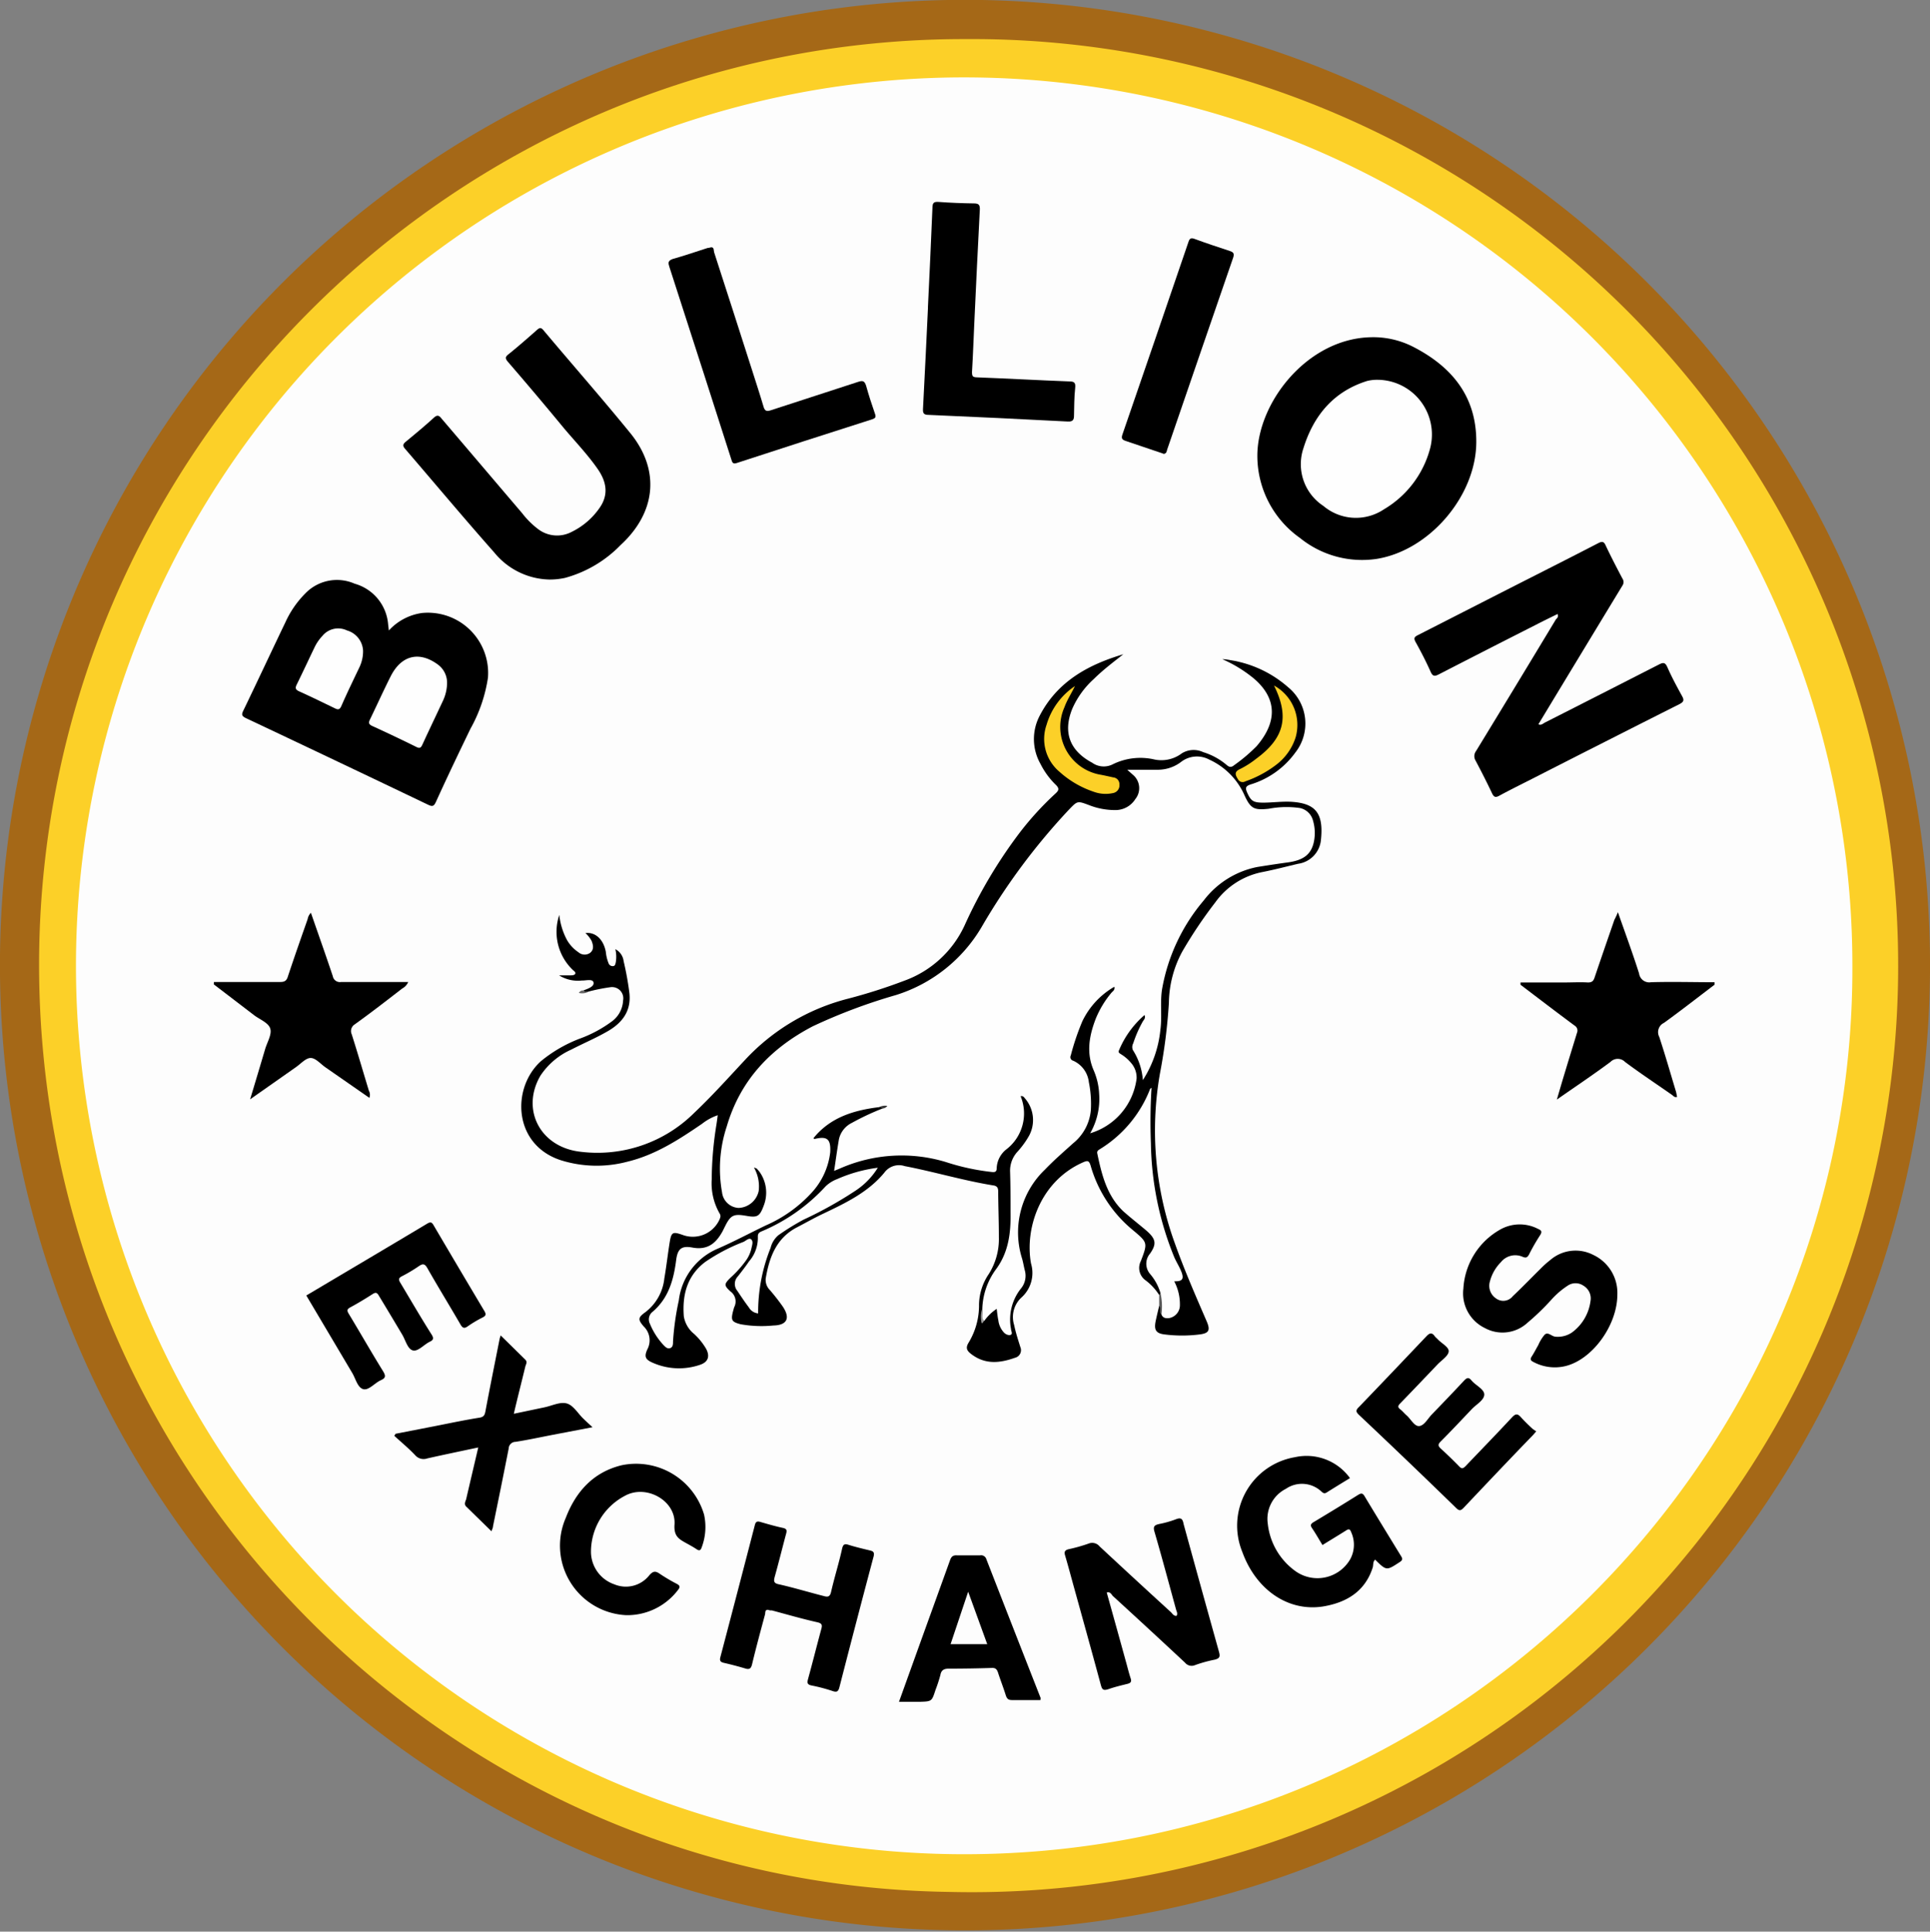 <svg xmlns="http://www.w3.org/2000/svg" viewBox="0 0 246.93 247.08"><rect x="0" y="0" width="246.93" height="247.08" fill="#808080" stroke="none"/><defs><style>.cls-1{fill:#a56817;}.cls-2{fill:#fcd028;}.cls-3{fill:#fdfdfd;}.cls-4{fill:#5a5a5a;}.cls-5{fill:#676767;}.cls-6{fill:#fefefe;}.cls-7{fill:#9f9f9f;}.cls-8{fill:#3a3a3a;}</style></defs><g id="Layer_2" data-name="Layer 2"><g id="Layer_1-2" data-name="Layer 1"><path class="cls-1" d="M246.92,125.33A123.47,123.47,0,1,1,125.63,0,123.49,123.49,0,0,1,246.92,125.33Z"/><path class="cls-2" d="M123.52,5a118.52,118.52,0,1,1-2.15,237C57.52,241.07,5,188.89,5,123.35,5.06,58.11,58.13,4.91,123.52,5Z"/><path class="cls-3" d="M237,123.57c.18,62.68-51.26,114.42-115.11,113.6A113.64,113.64,0,1,1,237,123.57Z"/><path d="M148.29,165.62a7.09,7.09,0,0,0-1.75-1.87,1.94,1.94,0,0,1-.58-2.44c.9-2.35.88-2.37-1-3.95a16.53,16.53,0,0,1-5.42-8.25c-.21-.69-.4-.68-1-.42-5.42,2.4-7.45,8.41-6.63,12.92a4.22,4.22,0,0,1-1.28,4.41,3.41,3.41,0,0,0-.88,3.46c.21,1,.5,1.88.79,2.81a1,1,0,0,1-.69,1.39c-2,.71-3.86.87-5.63-.51-.49-.38-.71-.74-.31-1.4a9.17,9.17,0,0,0,1.35-4.89,7.15,7.15,0,0,1,1.25-3.92,8.38,8.38,0,0,0,1.29-4.71c0-2-.08-3.91-.09-5.87,0-.45-.15-.68-.62-.75-3.83-.62-7.54-1.74-11.34-2.47a2.32,2.32,0,0,0-2.6.83c-2.08,2.53-5,3.91-7.88,5.28-1.12.53-2.2,1.15-3.3,1.72-2.64,1.37-3.54,3.82-4,6.53a1.81,1.81,0,0,0,.5,1.46,26.74,26.74,0,0,1,1.69,2.16c1,1.5.5,2.38-1.24,2.41a15.2,15.2,0,0,1-4.15-.16c-1.13-.29-1.27-.5-1-1.6.06-.2.1-.4.17-.59a1.58,1.58,0,0,0-.47-2c-.87-.79-.83-.95,0-1.77a13.79,13.79,0,0,0,2.06-2.32,4.35,4.35,0,0,0,.6-1.38c.08-.4.28-.9,0-1.18s-.69.16-1,.3a23.42,23.42,0,0,0-4.93,2.59c-2.3,1.76-2.92,4.2-2.71,6.94a3.65,3.65,0,0,0,1.32,2.25,8.22,8.22,0,0,1,1.55,1.93c.48.94.24,1.65-.75,2a8.29,8.29,0,0,1-6.06-.23c-1-.42-1.15-.81-.72-1.74a2.46,2.46,0,0,0-.47-2.92c-.78-.9-.73-1.15.23-1.84A6.26,6.26,0,0,0,85,163.51c.27-1.55.44-3.11.69-4.65.21-1.25.39-1.33,1.59-.92A3.75,3.75,0,0,0,92,156.11c.13-.29.29-.56.06-.91a7.73,7.73,0,0,1-1-4.33,45.25,45.25,0,0,1,.6-7c.06-.38.11-.76.17-1.22a6.8,6.8,0,0,0-2,1.09c-3,2.05-6,4-9.58,4.86a15.32,15.32,0,0,1-8.49-.19c-6.15-2-6.33-9.3-2.53-12.69a17.81,17.81,0,0,1,4.88-2.84,16.17,16.17,0,0,0,4.27-2.3,3.52,3.52,0,0,0,1.34-2.6,1.44,1.44,0,0,0-1.65-1.7,23.37,23.37,0,0,0-2.86.58c-.21,0-.49.24-.54-.18.55-.21,1.37-.48,1.27-1s-1-.23-1.49-.26a4.55,4.55,0,0,1-2.92-.66c.59,0,1,0,1.42,0,.24,0,.54,0,.65-.2s-.21-.38-.35-.53a6.74,6.74,0,0,1-1.69-7,8.66,8.66,0,0,0,1,3.24A4.71,4.71,0,0,0,74,121.8a1.21,1.21,0,0,0,1.49.09c.54-.42.41-1,.2-1.54a3.82,3.82,0,0,0-.79-1c1.26-.16,2.31.8,2.61,2.4a5.28,5.28,0,0,0,.35,1.46.55.55,0,0,0,.55.37c.3,0,.33-.28.38-.52a4.22,4.22,0,0,0-.06-1.65,2,2,0,0,1,1.06,1.54,38.3,38.3,0,0,1,.74,4.1c.25,2.35-1,3.88-2.94,4.95-1.46.83-3,1.48-4.51,2.26a9.26,9.26,0,0,0-3.94,3.34c-2.53,4.35,0,9.18,5.18,9.73a17.57,17.57,0,0,0,14.52-5c2.26-2.14,4.34-4.46,6.46-6.73a27.12,27.12,0,0,1,13.22-7.86,69.48,69.48,0,0,0,7.17-2.29,13.57,13.57,0,0,0,7.71-7.05,61.78,61.78,0,0,1,7.1-11.94,39.38,39.38,0,0,1,4.49-4.91c.48-.43.6-.68.06-1.19a10,10,0,0,1-1.93-2.65,6.43,6.43,0,0,1-.11-6.14c2.26-4.38,6.19-6.54,10.71-7.88-1.27,1-2.6,2-3.78,3.17a11.16,11.16,0,0,0-2.74,3.78c-1.23,3-.36,5.38,2.53,6.92a2.55,2.55,0,0,0,2.69.18,8,8,0,0,1,5.11-.63,4.34,4.34,0,0,0,3.68-.75,2.87,2.87,0,0,1,2.73-.15,8.42,8.42,0,0,1,3,1.64c.35.29.58.35,1,0a21.15,21.15,0,0,0,2.84-2.41c2.58-3,2.7-6-.31-8.61a17.15,17.15,0,0,0-4.08-2.51c.38,0,.76.07,1.13.14a10.77,10.77,0,0,1,1.13.23,14.61,14.61,0,0,1,6.15,3.21,6,6,0,0,1,.93,8.36,11,11,0,0,1-5.75,4.09c-.59.2-.68.43-.43,1,.48,1.09.79,1.31,2,1.32s2.52-.19,3.8-.1c2.95.22,4,1.44,3.66,4.8a3.4,3.4,0,0,1-2.93,3.12c-1.53.36-3,.75-4.58,1.06a9.7,9.7,0,0,0-6,3.86,57.33,57.33,0,0,0-4.25,6.33,14.16,14.16,0,0,0-1.7,6.55,71,71,0,0,1-1.15,9.06A42.23,42.23,0,0,0,150.3,159c1.21,3.4,2.65,6.7,4.08,10,.49,1.13.32,1.54-.88,1.69a17.91,17.91,0,0,1-4.51,0c-1.09-.13-1.35-.58-1.14-1.66.14-.66.3-1.32.46-2,.55.12.26.7.53,1a1.12,1.12,0,0,0,1.83-.88,4.31,4.31,0,0,0-.32-2.35c-.2-.49-.39-.91.34-1.2.57-.23.31-.77.13-1.16-.35-.78-.79-1.51-1.12-2.31a37.61,37.61,0,0,1-2.35-9.45,68.66,68.66,0,0,1-.37-9.93,2.89,2.89,0,0,1,.13-1.05,14.35,14.35,0,0,1-5,6.57c-1.63,1.17-1.67.69-1.1,3.1a11.42,11.42,0,0,0,4.77,7,7.77,7.77,0,0,1,1.4,1.23,1.92,1.92,0,0,1,.23,2.66,2.11,2.11,0,0,0,.07,2.75,4.3,4.3,0,0,1,1.12,2.37C148.54,165.54,148.47,165.66,148.29,165.62Z"/><path d="M49.75,80.65A7.06,7.06,0,0,1,54,78.41a7.71,7.71,0,0,1,8.43,8.28A19.21,19.21,0,0,1,60.2,93.2c-1.5,3.1-3,6.23-4.42,9.36-.25.54-.42.66-1,.38Q43.16,97.38,31.51,91.88c-.58-.27-.64-.46-.37-1,1.81-3.75,3.57-7.52,5.37-11.27a12.63,12.63,0,0,1,2.56-3.71,5.62,5.62,0,0,1,6.3-1.24,5.89,5.89,0,0,1,4.29,5.22C49.68,80.06,49.71,80.26,49.75,80.65Z"/><path d="M199.28,78.54c-1,.49-1.94.95-2.89,1.44q-6.16,3.12-12.3,6.28c-.53.27-.78.27-1.05-.33-.58-1.3-1.23-2.56-1.92-3.8-.26-.48-.19-.65.29-.89,3.93-2,7.84-4,11.77-6,3.76-1.91,7.53-3.81,11.28-5.75.57-.3.77-.2,1,.34.67,1.41,1.39,2.8,2.12,4.18a.78.78,0,0,1,0,.89q-5.38,8.86-10.75,17.74c.35.19.61-.11.88-.24q7.26-3.68,14.52-7.39c.55-.28.81-.32,1.1.34.56,1.27,1.22,2.49,1.89,3.71.28.51.19.72-.33,1q-9.45,4.76-18.88,9.57c-1.4.71-2.8,1.4-4.18,2.15-.48.26-.69.2-.93-.3-.67-1.42-1.38-2.81-2.11-4.19a1.09,1.09,0,0,1,.06-1.22q5.13-8.4,10.21-16.83C199.2,79.08,199.44,78.93,199.28,78.54Z"/><path d="M160.87,58.46c-.1-6.84,6.3-15.09,14.43-15.32a11.21,11.21,0,0,1,5.48,1.21c5,2.56,8.16,6.4,8.1,12.28-.07,6.85-6,13.78-12.75,14.86a12.62,12.62,0,0,1-9.81-2.68A12.86,12.86,0,0,1,160.87,58.46Z"/><path d="M70.31,74.13a9.35,9.35,0,0,1-7.08-3.47c-3.87-4.37-7.61-8.84-11.41-13.26-.34-.39-.26-.6.1-.9,1.21-1,2.42-2,3.58-3.06.45-.41.67-.31,1,.11,3.42,4,6.87,8.07,10.31,12.1a10.82,10.82,0,0,0,2,2,4,4,0,0,0,4.36.37,9.27,9.27,0,0,0,3.58-3.11c1.17-1.71.81-3.37-.3-4.95-1.29-1.85-2.85-3.47-4.3-5.19Q68.62,50.49,65,46.3c-.38-.44-.38-.66.08-1,1.24-1,2.45-2.06,3.65-3.12.3-.26.46-.3.75,0C73.2,46.61,77,50.93,80.66,55.42c3.84,4.74,3.27,10.15-1.28,14.32a15.59,15.59,0,0,1-7.09,4.18A9.17,9.17,0,0,1,70.31,74.13Z"/><path d="M91,31.63c.39,0,.3.43.37.65q2.45,7.55,4.86,15.09c.49,1.55,1,3.09,1.46,4.65.16.55.39.64.93.46,3.73-1.23,7.47-2.41,11.19-3.64.58-.19.81-.1,1,.49.34,1.22.73,2.43,1.15,3.63.15.43,0,.54-.36.67q-8.69,2.77-17.35,5.6c-.53.17-.57-.13-.69-.49q-1.68-5.27-3.38-10.54-2.27-7-4.54-14.07c-.15-.47-.22-.77.42-1,1.5-.42,3-.94,4.47-1.41C90.63,31.72,90.77,31.69,91,31.63Z"/><path d="M118.72,39.37c.2-4.26.41-8.51.58-12.77,0-.61.14-.82.79-.77,1.5.11,3,.17,4.52.19.61,0,.78.18.75.81-.26,4.79-.47,9.58-.7,14.37-.1,2.13-.17,4.26-.3,6.38,0,.56.09.67.64.69,3.93.15,7.86.37,11.79.52.64,0,.85.14.77.85-.13,1.17-.12,2.36-.15,3.55,0,.52-.17.76-.78.73q-8.91-.47-17.81-.85c-.6,0-.76-.18-.73-.75.23-4.32.43-8.63.64-13Z"/><path d="M207,116.68c.95,2.71,1.89,5.26,2.71,7.84a1.31,1.31,0,0,0,1.52,1.12c2.71-.08,5.42,0,8.13,0l0,.32c-2.15,1.63-4.28,3.3-6.47,4.88a1.31,1.31,0,0,0-.6,1.79c.77,2.33,1.44,4.69,2.14,7,.06.22.09.45.14.68-.34.1-.48-.14-.65-.26-2-1.4-4.06-2.76-6-4.21a1.31,1.31,0,0,0-1.88,0c-2.18,1.62-4.44,3.13-6.85,4.81.39-1.33.72-2.47,1.07-3.61.49-1.63,1-3.27,1.5-4.91a.74.74,0,0,0-.31-.95c-2.32-1.72-4.61-3.47-6.91-5.22l0-.29h5.62c1,0,2-.06,3,0,.53,0,.71-.19.86-.64.83-2.46,1.68-4.91,2.53-7.37C206.71,117.35,206.84,117.08,207,116.68Z"/><path d="M27.37,125.61c2.82,0,5.65,0,8.48,0,.63,0,.84-.21,1-.76.81-2.44,1.66-4.86,2.51-7.28a1.48,1.48,0,0,1,.42-.81c.94,2.72,1.9,5.41,2.8,8.11a.92.92,0,0,0,1.07.74c2.81,0,5.61,0,8.58,0a1.74,1.74,0,0,1-.78.84c-2,1.55-4,3.1-6.09,4.6A1,1,0,0,0,45,132.3c.76,2.39,1.46,4.8,2.19,7.2a1.13,1.13,0,0,1,.07.93l-5.6-3.89c-.63-.43-1.26-1.2-1.9-1.21s-1.28.75-1.91,1.18L32,140.62c.69-2.28,1.31-4.36,1.93-6.45.26-.87.87-1.85.65-2.59s-1.27-1.14-2-1.67l-5.23-4Z"/><path d="M141.6,203.71c.82,2.94,1.62,5.81,2.41,8.68.22.77.4,1.54.65,2.3.14.42,0,.59-.38.69-.8.2-1.61.39-2.39.66s-.89.07-1.07-.6c-1.16-4.3-2.36-8.6-3.55-12.9-.33-1.2-.65-2.4-1-3.58-.15-.5,0-.68.47-.8a20.55,20.55,0,0,0,2.55-.72,1.22,1.22,0,0,1,1.4.37q4.51,4.2,9.07,8.36c.23.2.38.55.77.52.19-.3,0-.57-.07-.84-.91-3.31-1.79-6.62-2.75-9.91-.21-.7,0-.86.6-1a12.94,12.94,0,0,0,2.13-.6c.72-.29.88,0,1,.63q2.24,8.16,4.52,16.32c.16.58.12.83-.53,1a17.33,17.33,0,0,0-2.56.71,1.08,1.08,0,0,1-1.25-.32q-4.6-4.29-9.26-8.55C142.19,203.91,142,203.56,141.6,203.71Z"/><path d="M172.72,189.07c-1,.61-2,1.22-3,1.85-.27.16-.42.07-.62-.1a3.63,3.63,0,0,0-4.58-.38,4.3,4.3,0,0,0-2.32,4.44,8.59,8.59,0,0,0,3.56,6.1,4.84,4.84,0,0,0,7-1.55,3.87,3.87,0,0,0,.12-3.43c-.16-.42-.3-.47-.68-.22-1,.63-2,1.23-3,1.85-.45-.73-.86-1.46-1.32-2.14-.29-.41-.16-.59.22-.81,1.9-1.14,3.79-2.29,5.67-3.47.38-.23.57-.24.82.18,1.54,2.56,3.1,5.1,4.66,7.65.2.32.24.5-.15.76-1.71,1.12-1.7,1.14-3.16-.3-.31.26-.21.66-.31,1-1,3.13-3.44,4.52-6.43,5-4.46.66-8.53-2.2-10.26-7a8.88,8.88,0,0,1,6.76-12.11A6.84,6.84,0,0,1,172.72,189.07Z"/><path d="M98.33,205.93c-.5-.09-.39.37-.45.58-.57,2.11-1.14,4.22-1.65,6.34-.13.56-.32.74-.88.57-.91-.27-1.82-.51-2.74-.72-.45-.1-.56-.29-.44-.74q2.22-8.43,4.41-16.89c.1-.39.26-.52.68-.4,1,.29,1.93.56,2.91.77.49.11.53.31.41.74-.49,1.83-.94,3.66-1.45,5.48-.15.58-.17.86.55,1,1.9.43,3.78,1,5.66,1.48.56.16.85.15,1-.55.42-1.84,1-3.65,1.4-5.49.12-.5.27-.68.81-.5.9.28,1.82.5,2.74.72.46.1.61.26.48.78q-2.22,8.34-4.37,16.71c-.14.55-.33.69-.89.49a22,22,0,0,0-2.65-.7c-.59-.11-.61-.35-.47-.85.58-2.11,1.11-4.23,1.68-6.34.14-.5.15-.75-.49-.9-2-.45-3.89-1-5.83-1.52C98.62,206,98.47,206,98.33,205.93Z"/><path d="M196.55,183.09l-.4.46c-3,3.1-5.93,6.19-8.88,9.31-.39.41-.59.41-1,0q-6.16-6-12.37-11.85c-.42-.4-.5-.6,0-1.07,2.89-3,5.74-6,8.59-9,.4-.43.71-.55,1.09,0,.11.14.26.25.38.38.49.53,1.46,1,1.39,1.57s-.91,1.1-1.42,1.63c-1.59,1.67-3.18,3.34-4.79,5-.29.3-.34.47,0,.74s.54.54.83.79c.55.48,1,1.44,1.63,1.36s1.07-.94,1.58-1.47c1.37-1.42,2.75-2.85,4.1-4.3.37-.39.6-.54,1-.05.54.64,1.66,1.12,1.62,1.82s-1,1.22-1.58,1.82c-1.33,1.4-2.64,2.8-4,4.16-.37.38-.33.56,0,.89.81.73,1.6,1.5,2.36,2.28.33.35.49.3.81,0,2-2.1,4-4.15,5.94-6.24.43-.46.7-.56,1.15-.05a21.15,21.15,0,0,0,1.58,1.56C196.29,182.91,196.42,183,196.55,183.09Z"/><path d="M39.19,165.71c5.19-3.08,10.35-6.13,15.5-9.21.45-.26.59-.11.8.25q3.21,5.46,6.46,10.91c.25.41.27.62-.2.86a15.1,15.1,0,0,0-1.9,1.13c-.46.33-.67.22-.94-.24-1.39-2.4-2.85-4.77-4.22-7.18-.35-.62-.61-.61-1.12-.26a19.29,19.29,0,0,1-2.13,1.27c-.48.24-.46.45-.21.86,1.32,2.2,2.61,4.43,4,6.62.29.47.22.69-.25.91-.76.37-1.52,1.3-2.18,1.1s-.91-1.29-1.33-2c-1-1.68-2-3.35-3-5-.23-.4-.41-.45-.8-.2-.92.59-1.86,1.16-2.82,1.68-.44.23-.5.4-.23.84,1.48,2.45,2.9,4.94,4.41,7.38.36.6.29.85-.31,1.12-.8.36-1.57,1.36-2.28,1.13s-.94-1.34-1.38-2.07Z"/><path d="M206.93,165.57c0,4-3.26,8.41-6.73,9.19a5.8,5.8,0,0,1-4-.54c-.47-.23-.41-.43-.18-.78s.52-.92.79-1.38a5.2,5.2,0,0,1,.83-1.35c.44-.38.88.24,1.37.27a3.22,3.22,0,0,0,2.1-.53,5.91,5.91,0,0,0,2.38-4,1.89,1.89,0,0,0-.91-2,1.78,1.78,0,0,0-2,0,10.51,10.51,0,0,0-2.14,1.85,30.32,30.32,0,0,1-3,2.89,4.71,4.71,0,0,1-5.45.69,4.93,4.93,0,0,1-2.76-5.05,9.26,9.26,0,0,1,4.6-7.49,5.08,5.08,0,0,1,4.93-.16c.43.19.59.34.29.81-.51.79-1,1.63-1.41,2.46-.2.35-.35.51-.81.32a2.35,2.35,0,0,0-2.81.69,5.4,5.4,0,0,0-1.39,2.43,1.94,1.94,0,0,0,.77,2.19,1.55,1.55,0,0,0,2.15-.28c1.21-1.14,2.36-2.34,3.54-3.5a12,12,0,0,1,1.25-1.12,4.94,4.94,0,0,1,5.49-.67A5.37,5.37,0,0,1,206.93,165.57Z"/><path d="M148.9,58.06c-.13-.05-.27-.11-.41-.15-1.48-.51-3-1-4.44-1.5-.48-.16-.63-.32-.43-.87q4.24-12.3,8.44-24.61c.14-.41.29-.54.75-.38,1.49.55,3,1.05,4.52,1.55.46.15.63.31.44.87-2.83,8.17-5.62,16.34-8.43,24.51C149.26,57.71,149.28,58,148.9,58.06Z"/><path d="M80.11,206.6a8.9,8.9,0,0,1-7.72-12.45c1.28-3.34,3.51-5.83,7.12-6.72a9.07,9.07,0,0,1,10.57,6.3,7.41,7.41,0,0,1-.3,4.19c-.14.41-.31.48-.68.23s-.86-.52-1.3-.76c-.93-.52-1.6-.87-1.5-2.37.22-3.05-3.6-5.2-6.34-3.69a8.1,8.1,0,0,0-4.35,7.15,4.42,4.42,0,0,0,3,4.18,3.82,3.82,0,0,0,4.48-1.18c.44-.49.74-.57,1.28-.2a22.15,22.15,0,0,0,2.21,1.31c.42.22.47.41.17.78A8.14,8.14,0,0,1,80.11,206.6Z"/><path d="M133.11,217.46c-1.22,0-2.43,0-3.64,0-.48,0-.65-.19-.79-.62-.31-1-.69-1.95-1-2.92-.13-.37-.29-.58-.74-.57-1.84.06-3.67.09-5.5.09-.59,0-1,.13-1.12.8a18.9,18.9,0,0,1-.63,1.93c-.47,1.45-.47,1.46-1.94,1.51-.88,0-1.76,0-2.73,0l2.52-7c1.33-3.69,2.67-7.38,4-11.08.16-.45.34-.67.86-.65,1,0,2,0,3,0a.7.7,0,0,1,.8.5q3.45,8.86,6.93,17.72A1,1,0,0,1,133.11,217.46Z"/><path d="M61.19,185.15c-2.26.48-4.39.92-6.52,1.4a1.43,1.43,0,0,1-1.56-.42c-.83-.88-1.77-1.65-2.66-2.47l.16-.26,5.44-1.06c1.76-.35,3.53-.72,5.3-1,.52-.09.66-.3.75-.78.58-3.08,1.2-6.15,1.81-9.23a4.09,4.09,0,0,1,.15-.51l3.16,3.11c.27.27.09.56,0,.83-.48,2-1,4-1.48,6.08l3.86-.81c1-.2,2.05-.75,2.91-.51s1.42,1.27,2.13,1.95c.33.32.68.64,1.17,1.09l-5.23,1c-1.54.3-3.07.63-4.62.87a.89.89,0,0,0-.88.87c-.65,3.3-1.32,6.6-2,9.91,0,.22-.13.43-.2.66l-3.24-3.17c-.29-.29-.1-.63,0-.92C60.14,189.61,60.65,187.46,61.19,185.15Z"/><path class="cls-4" d="M148.6,168.13c-.37-.28,0-.77-.29-1.07l0-1.44.19-.2A2.46,2.46,0,0,1,148.6,168.13Z"/><path class="cls-5" d="M74.72,126.7c.11.26.38.07.54.18a1.71,1.71,0,0,1-1.2.13A.6.6,0,0,1,74.72,126.7Z"/><path class="cls-6" d="M125.68,167.37a9,9,0,0,1,1.66-4.89c1.69-2.21,2-4.73,1.95-7.38,0-1.77,0-3.54-.06-5.32a3.59,3.59,0,0,1,.92-2.43,11.44,11.44,0,0,0,1.51-2.07,4.23,4.23,0,0,0-.48-4.73c-.15-.17-.27-.41-.6-.33a5.79,5.79,0,0,1-1.84,6.81,3.21,3.21,0,0,0-1.22,2.38c0,.49-.21.55-.65.5a29,29,0,0,1-5.79-1.25,19.52,19.52,0,0,0-13.67.83l-.69.28c.21-1.39.39-2.73.62-4.06a3.07,3.07,0,0,1,1.65-2.08,32.48,32.48,0,0,1,3.92-1.84c0-.07.17-.16.15-.18a.51.51,0,0,0-.53,0c-3.26.4-6.3,1.29-8.47,4,.07,0,.13.09.16.08,1.61-.39,2.1,0,2,1.72a9.19,9.19,0,0,1-2.44,5.22,17.3,17.3,0,0,1-5.81,4.12c-2.08,1-4.11,2.09-6.21,3a8.26,8.26,0,0,0-4.91,6.59,34.69,34.69,0,0,0-.74,5.26c0,.32,0,.71-.36.84s-.61-.14-.84-.37a9,9,0,0,1-1.76-2.75,1.23,1.23,0,0,1,.35-1.53c2-1.71,2.67-4,3-6.53.18-1.5.66-1.95,2.1-1.68,1.92.35,3-.53,3.85-2.09.11-.21.21-.43.32-.64.71-1.42,1.09-1.61,2.71-1.33,1.41.25,1.72.08,2.22-1.27a4.57,4.57,0,0,0-.5-4.32,4.51,4.51,0,0,0-.4-.47s-.15-.06-.34-.12a4.84,4.84,0,0,1,.61,3,2.74,2.74,0,0,1-2.58,2.17,2.25,2.25,0,0,1-2.11-2,17.14,17.14,0,0,1,.6-8.41c1.73-5.92,5.6-10,11-12.82a71.31,71.31,0,0,1,10.65-4,19.45,19.45,0,0,0,11-8.77,82.3,82.3,0,0,1,11.11-14.92c1.11-1.15,1.09-1.16,2.53-.63a9.14,9.14,0,0,0,3.46.66,3,3,0,0,0,2.53-1.41,2.22,2.22,0,0,0-.32-3.11l-.72-.64h4a4.89,4.89,0,0,0,2.89-1,3.32,3.32,0,0,1,3.6-.3,9,9,0,0,1,4.51,4.56c.79,1.73,1.23,1.93,3.11,1.73a12,12,0,0,1,4-.09A2.2,2.2,0,0,1,168,105a5.62,5.62,0,0,1,.11,2.64c-.33,1.63-1.31,2.39-3.31,2.67-1.32.18-2.63.38-3.94.59a11.38,11.38,0,0,0-6.85,4.28,23.89,23.89,0,0,0-5.3,11.17c-.33,1.77,0,3.6-.25,5.4a14.57,14.57,0,0,1-2.24,6.41,8.23,8.23,0,0,0-1.28-3.85,1,1,0,0,1,.05-.86,15.27,15.27,0,0,1,1.2-2.75c.13-.24.42-.45.24-.86a12.08,12.08,0,0,0-3.25,4.48c-.17.32.07.41.26.54a5.14,5.14,0,0,1,1.27,1.1,2.84,2.84,0,0,1,.71,2,8.41,8.41,0,0,1-5.94,7,8.82,8.82,0,0,0,1.15-5,8.58,8.58,0,0,0-.68-3c-1-2.26-.6-4.45.23-6.62a12.56,12.56,0,0,1,2-3.33c.16-.21.5-.35.39-.79a10.18,10.18,0,0,0-4.09,4.41A31.33,31.33,0,0,0,137,135a.47.47,0,0,0,.31.68,3.42,3.42,0,0,1,2,2.74,14,14,0,0,1,.26,3.53,6.13,6.13,0,0,1-2.26,4.28c-1.23,1.11-2.48,2.19-3.63,3.39A11.11,11.11,0,0,0,130.77,161c.14.48.22,1,.34,1.47a2.55,2.55,0,0,1-.48,2.34,6.37,6.37,0,0,0-1.28,5.18c0,.25.23.59,0,.73s-.64,0-.89-.26a2.76,2.76,0,0,1-.73-1.58c-.1-.46-.14-.93-.21-1.46a5.88,5.88,0,0,0-1.61,1.57C125.38,168.5,125.7,167.91,125.68,167.37Z"/><path class="cls-6" d="M148.6,168.13a7.72,7.72,0,0,0-.12-2.71,6.68,6.68,0,0,0-1.34-2.47,2,2,0,0,1,0-2.6c.87-1.24.74-1.87-.42-2.9-1-.85-2-1.62-3-2.51-2.11-2-2.76-4.68-3.33-7.39-.07-.32.13-.43.32-.55a15.67,15.67,0,0,0,6.43-7.69c0-.05.08-.08.19-.17a70.46,70.46,0,0,0-.08,7.11,39.92,39.92,0,0,0,3,14.59c.29.65.68,1.25.93,1.91.32.88.06,1.18-.95,1.14a6.32,6.32,0,0,1,.73,3.05,1.67,1.67,0,0,1-1.43,1.67C149.15,168.64,148.76,168.59,148.6,168.13Z"/><path class="cls-6" d="M97,168a1.52,1.52,0,0,1-1.19-.77c-.52-.68-1-1.41-1.47-2.11a1.39,1.39,0,0,1,.06-1.85c.49-.63,1-1.28,1.43-1.92a4.56,4.56,0,0,0,1.13-3.18c0-.39.17-.52.45-.65a23.38,23.38,0,0,0,8.21-5.76,4.34,4.34,0,0,1,1.49-.94,18.59,18.59,0,0,1,5.2-1.45,9.49,9.49,0,0,1-2.76,2.87,50.82,50.82,0,0,1-6.72,3.76,30.47,30.47,0,0,0-3.24,2,3.08,3.08,0,0,0-1,1.63A22.05,22.05,0,0,0,97,168Z"/><path class="cls-2" d="M137.53,87.76c-.44.92-1,1.76-1.34,2.7a6.2,6.2,0,0,0,4.69,8.65c.52.1,1,.21,1.55.33a.86.86,0,0,1,.79.91,1,1,0,0,1-.84,1.1,4.41,4.41,0,0,1-2.44-.17,12.44,12.44,0,0,1-4.4-2.57,5.48,5.48,0,0,1-1.64-6A9,9,0,0,1,137.53,87.76Z"/><path class="cls-2" d="M163,87.69a5.75,5.75,0,0,1,2.76,6.65,7.14,7.14,0,0,1-2.55,3.54,14,14,0,0,1-3.89,2.07.67.67,0,0,1-.94-.29c-.44-.67-.39-1,.36-1.33a11.84,11.84,0,0,0,2-1.29C164.3,94.42,165,91.71,163,87.69Z"/><path class="cls-7" d="M125.68,167.37c.19.52-.14,1.11.19,1.62-.09.13-.27.49-.31.08A3.29,3.29,0,0,1,125.68,167.37Z"/><path class="cls-8" d="M112.53,141.6a1.54,1.54,0,0,1,1-.14.8.8,0,0,1-.66.33Z"/><path class="cls-6" d="M57.2,87.41a5.56,5.56,0,0,1-.56,2.3c-.86,1.84-1.74,3.67-2.59,5.52-.17.36-.29.56-.77.32q-2.81-1.39-5.66-2.69c-.49-.23-.47-.45-.27-.86.89-1.83,1.72-3.68,2.64-5.5,1.36-2.68,3.63-3.24,6-1.52A2.89,2.89,0,0,1,57.2,87.41Z"/><path class="cls-6" d="M46.45,83.19A4.72,4.72,0,0,1,46,85.32c-.78,1.65-1.59,3.29-2.33,5-.23.51-.46.46-.85.27-1.51-.73-3-1.46-4.55-2.16-.44-.2-.54-.4-.31-.86.78-1.58,1.52-3.18,2.29-4.78a5.73,5.73,0,0,1,1-1.45,2.6,2.6,0,0,1,3.14-.7A2.85,2.85,0,0,1,46.45,83.19Z"/><path class="cls-6" d="M176.28,48.58A7,7,0,0,1,183,57.26a12.87,12.87,0,0,1-5.92,7.88,6.45,6.45,0,0,1-7.77-.43,6.38,6.38,0,0,1-2.55-7.36c1.29-4.16,3.83-7.27,8.16-8.62A5.29,5.29,0,0,1,176.28,48.58Z"/><path class="cls-3" d="M126.31,210.31h-4.69c.73-2.15,1.46-4.34,2.25-6.71Z"/></g></g></svg>